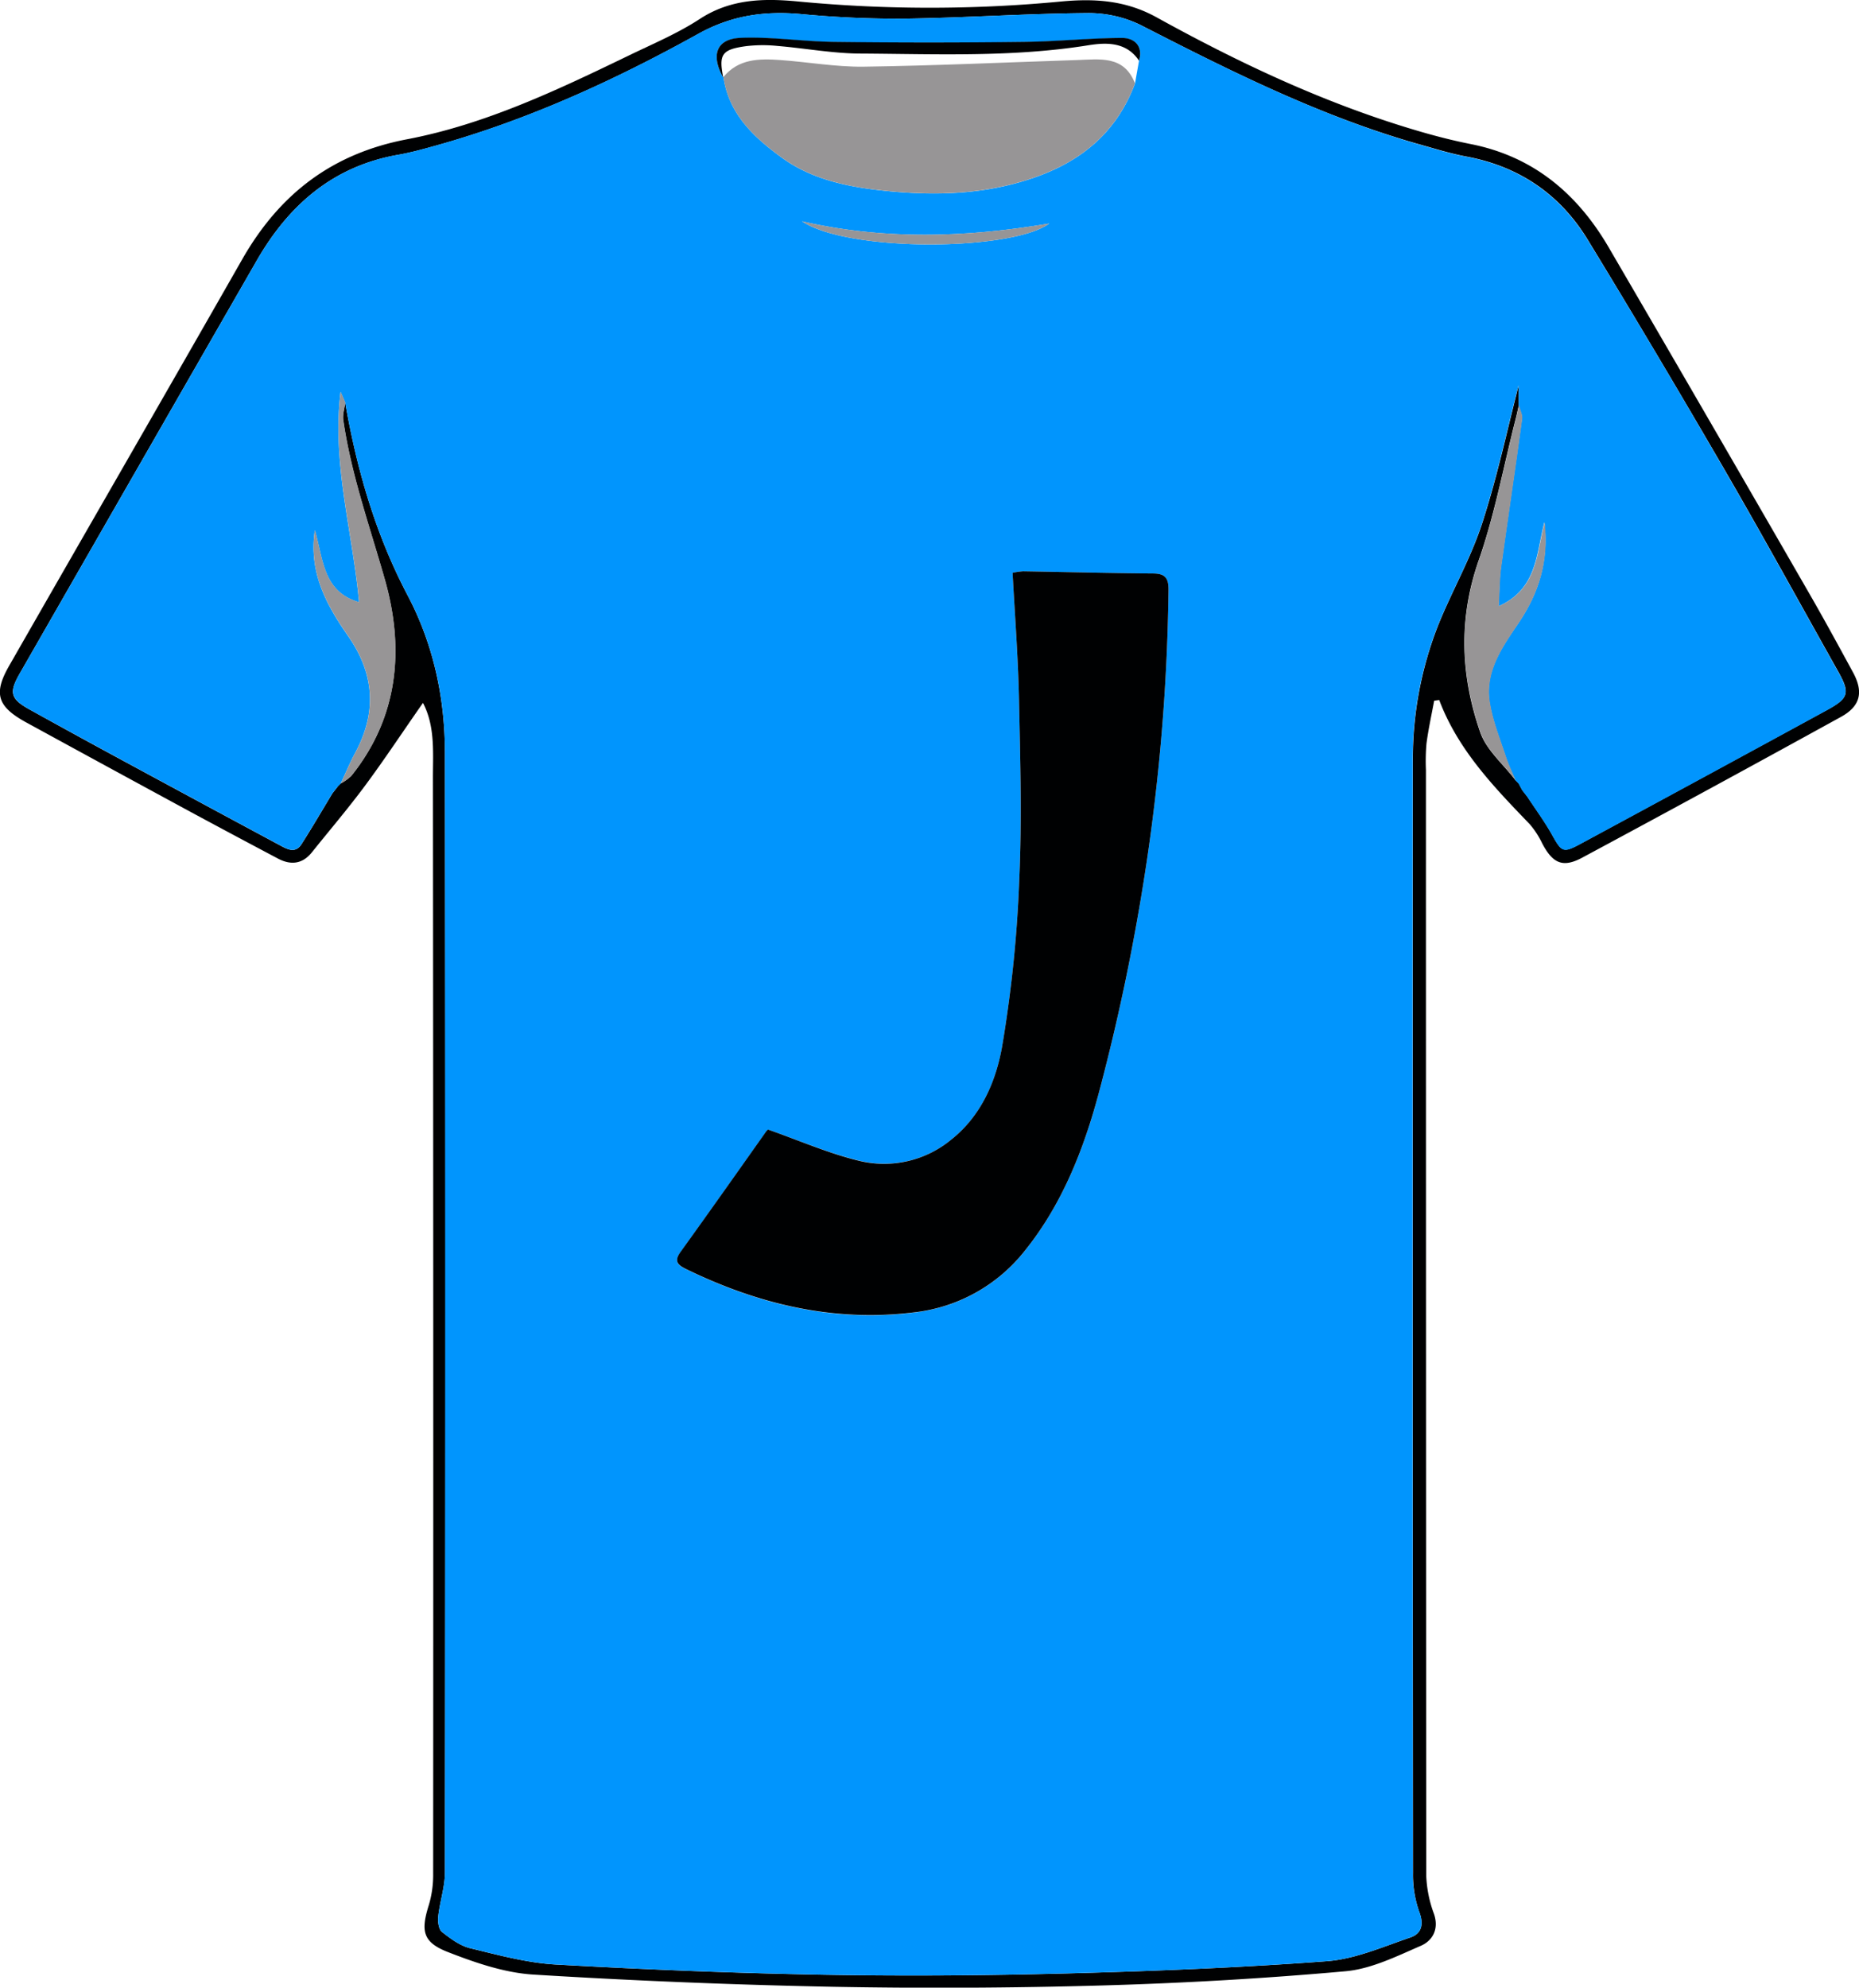 <svg xmlns="http://www.w3.org/2000/svg" width="558.39" height="596.92" viewBox="0 0 558.39 596.92">
  <defs>
    <style>
      .a {
        fill: #000102;
      }

      .b {
        fill: #0195fd;
      }

      .c {
        fill: #979596;
      }
    </style>
  </defs>
  <title>favicon</title>
  <g>
    <path class="a" d="M166.75,227.86c-6,8.56-11.42,16.8-17.3,24.73-5.1,6.89-10.69,13.44-16.06,20.14-2.85,3.56-6.34,3.92-10.19,1.89q-12.51-6.62-25-13.34-25.32-13.72-50.6-27.54c-8.77-4.8-10-8.7-5-17.29,23.23-40.58,46.62-81.07,69.79-121.69C123.53,75.2,139.25,62.92,162,58.59c23.52-4.49,45.2-14.81,66.68-25.2,7.16-3.47,14.59-6.59,21.21-10.92,9.36-6.12,19.4-6.23,29.72-5.24a415.72,415.72,0,0,0,78.72,0c9.94-.94,19.4-.46,28.84,4.78,25.34,14,51.57,26.3,79.53,34.39,4.92,1.43,9.9,2.67,14.92,3.67,18.74,3.75,31.92,14.93,41.29,31Q553.09,142.81,583,194.74c4.56,7.9,8.92,15.92,13.28,23.93,3.21,5.9,2.29,10.15-3.6,13.39q-38.74,21.34-77.73,42.28c-5.83,3.13-8.85,1.73-12-4.25a26,26,0,0,0-3.78-5.82C488.41,253.09,477.66,242,472,227l-1.52.21c-.79,4.27-1.73,8.51-2.3,12.81a60.61,60.61,0,0,0-.17,8q0,166,.09,332a36.74,36.74,0,0,0,2.32,11.51c1.59,4.64-.46,8.08-3.93,9.59-7.34,3.18-15,7-22.76,7.66-24.31,2.18-48.73,3.57-73.13,4.26q-40.22,1.14-80.46.4-45.13-.89-90.23-3.67c-8.7-.54-17.48-3.57-25.71-6.78-7.56-2.95-8.13-6.35-5.7-14.08a31.55,31.55,0,0,0,1.31-9.33q.09-164.72-.07-329.44C169.74,242.64,170.41,234.85,166.75,227.86ZM141,253.08l1-1,0,0a14.53,14.53,0,0,0,3.2-2.28c14.23-17.74,15.95-38.22,10.1-58.87-4.52-15.94-10.13-31.54-12.51-48-.24-1.69.38-3.5.6-5.26,3.51,20.19,9.12,39.62,18.75,57.9,7.7,14.61,11.17,30.64,11.2,47.07q.27,168.22,0,336.46c0,4.38-1.52,8.75-2,13.16-.18,1.55.09,3.89,1.1,4.69,2.53,2,5.42,4.17,8.49,4.91,8.51,2.06,17.13,4.42,25.81,4.9,26.74,1.5,53.51,2.58,80.28,3.06,24.31.43,48.65.25,73-.39,26.09-.69,52.2-1.73,78.22-3.67,8.51-.64,16.85-4.33,25.09-7.13,3.33-1.13,4.14-3.86,2.67-7.7a33.28,33.28,0,0,1-1.87-11.67q-.13-166.74-.05-333.47a109.65,109.65,0,0,1,7.64-41.34c4.15-10.27,9.76-20,13.18-30.51,4.56-14,7.62-28.46,11-41.54v6.09c-.32,1.45-.62,2.9-1,4.34-3.6,14.11-6.26,28.55-11.05,42.25-6.13,17.55-5.43,34.67.48,51.64,1.87,5.37,7,9.62,10.58,14.39l0-.05,1,1-.05-.05,1.06,2,0,0,1.55,2c2.46,3.74,5.13,7.36,7.32,11.25,3,5.4,3.36,5.77,8.7,2.89q37-20,73.94-40.12c6.7-3.66,7-5.18,3.32-11.75-11.38-20.27-22.56-40.66-34.23-60.77q-20.14-34.68-41-68.9c-8.3-13.54-20.55-21.87-36.34-24.82-4.55-.86-9-2.21-13.46-3.48C437,52,409.55,38.26,382.23,24.24a35.85,35.85,0,0,0-16.16-3.54c-18.12.16-36.23,1.41-54.35,1.67A304.51,304.51,0,0,1,280.34,21c-11-1-21,.4-31,6-24.95,13.84-50.88,25.72-78.5,33.44-3.82,1.07-7.67,2.14-11.58,2.83C139.72,66.7,126.4,78.37,116.83,95q-35.64,62-71.18,124c-3.36,5.86-2.84,7.69,3.21,11q15,8.32,30.14,16.49,22.34,12.09,44.71,24.1c2.23,1.2,4.68,2.64,6.57-.32,3.2-5,6.19-10.15,9.26-15.23l1.55-2Z" transform="translate(-39.7 -16.77)"/>
    <path class="b" d="M139.54,255c-3.07,5.08-6.06,10.22-9.26,15.23-1.89,3-4.34,1.52-6.57.32q-22.36-12-44.71-24.1Q63.91,238.29,48.86,230c-6-3.35-6.57-5.18-3.21-11q35.57-62,71.18-124c9.57-16.62,22.89-28.29,42.38-31.74,3.91-.69,7.76-1.76,11.58-2.83,27.62-7.72,53.55-19.6,78.5-33.44,10.07-5.59,20-7,31-6a304.51,304.51,0,0,0,31.38,1.38c18.12-.26,36.23-1.51,54.35-1.67a35.85,35.85,0,0,1,16.16,3.54C409.55,38.26,437,52,466.69,60.37c4.46,1.27,8.91,2.62,13.46,3.48,15.79,2.95,28,11.28,36.34,24.82q20.93,34.2,41,68.9c11.67,20.11,22.85,40.5,34.23,60.77,3.69,6.57,3.38,8.09-3.32,11.75q-36.91,20.16-73.94,40.12c-5.34,2.88-5.66,2.51-8.7-2.89-2.19-3.89-4.86-7.51-7.32-11.25l-1.55-2,0,0-1.06-2,.05.05-1-1,0,0c-.94-2.22-2-4.4-2.78-6.69-1.8-5.58-4.1-11.11-5-16.85-1.4-9.18,3.77-16.42,8.63-23.6,6-8.85,9.24-18.46,7.85-30.35-2.49,9.75-2.19,20-13.77,25.23.29-4.82.26-8.27.73-11.67,2.05-14.85,4.27-29.68,6.3-44.54.18-1.31-.65-2.76-1-4.14v-6.09c-3.4,13.08-6.46,27.55-11,41.54-3.42,10.49-9,20.24-13.18,30.51a109.65,109.65,0,0,0-7.64,41.34q-.06,166.74.05,333.47A33.28,33.28,0,0,0,466,590.91c1.47,3.84.66,6.57-2.67,7.7-8.24,2.8-16.58,6.49-25.09,7.13-26,1.94-52.13,3-78.22,3.67-24.31.64-48.65.82-73,.39-26.77-.48-53.54-1.56-80.28-3.06-8.68-.48-17.3-2.84-25.81-4.9-3.07-.74-6-2.87-8.49-4.91-1-.8-1.28-3.14-1.1-4.69.48-4.41,2-8.78,2-13.16q.18-168.24,0-336.46c0-16.43-3.5-32.46-11.2-47.07-9.63-18.28-15.24-37.71-18.76-57.9L142,134.44c-2.65,21.57,3.63,42.07,5.55,63.18-10.89-3.13-10.74-12.9-13.28-21.63-1.92,12.77,3.57,22.57,10.05,31.88,7.9,11.35,8.61,22.87,2.07,35-1.61,3-2.91,6.15-4.36,9.23l0,0-1,1,.05-.05Zm117.4-215,.06-.18C258.57,51,266.16,58,274.37,64c9.32,6.84,20.4,9,31.88,10.15,14.95,1.46,29.44,1,43.85-3.95,14.57-5,25.08-13.81,30.52-28.36q.61-3.42,1.21-6.83c1.32-4.46-1.46-6.79-5-6.78-9.9,0-19.78,1.09-29.68,1.19q-28.46.32-56.91,0c-9.41-.11-18.84-1.61-28.2-1.21C254.84,28.44,253.16,33.39,256.94,40.06ZM270.39,356a4,4,0,0,0-.83,1c-8.48,11.94-16.89,23.93-25.45,35.8-2.09,2.89-.74,4,1.75,5.18,21.54,10.52,44.09,15.94,68.14,13a49.34,49.34,0,0,0,33.53-18.57c11.25-14,17.73-30.54,22.27-47.56,5.12-19.22,9.33-38.76,12.61-58.39A601.07,601.07,0,0,0,390.69,194c.05-3.73-1.1-5-4.75-5-13-.11-26-.44-38.94-.66a21.76,21.76,0,0,0-3.15.46c.68,12.81,1.67,25.42,1.93,38,.38,18,.9,36,.09,53.89a386.33,386.33,0,0,1-5.19,50.5c-1.86,10.42-6.31,20.74-15.23,27.81a31.66,31.66,0,0,1-27.81,6.29C288.56,363.11,279.86,359.28,270.39,356ZM280.62,83.24c13.94,9.34,63.06,8.92,74.23.66C329.79,88.13,305.22,88.88,280.62,83.24Z" transform="translate(-39.7 -16.77)"/>
    <path class="c" d="M142.05,252.08c1.45-3.08,2.75-6.24,4.36-9.23,6.54-12.11,5.83-23.63-2.07-35-6.48-9.31-12-19.11-10.05-31.88,2.54,8.73,2.39,18.5,13.28,21.63-1.92-21.11-8.2-41.61-5.55-63.18l1.41,3.21c-.21,1.76-.83,3.57-.59,5.26,2.38,16.48,8,32.08,12.51,48,5.85,20.65,4.13,41.13-10.1,58.87A14.53,14.53,0,0,1,142.05,252.08Z" transform="translate(-39.7 -16.77)"/>
    <path class="c" d="M495.93,138.47c.36,1.38,1.19,2.83,1,4.14-2,14.86-4.25,29.69-6.3,44.54-.47,3.4-.44,6.85-.73,11.67,11.58-5.25,11.28-15.48,13.77-25.23,1.39,11.89-1.87,21.5-7.85,30.35-4.86,7.18-10,14.42-8.63,23.6.87,5.74,3.17,11.27,5,16.85.74,2.29,1.84,4.47,2.78,6.69-3.62-4.76-8.71-9-10.58-14.38-5.91-17-6.61-34.09-.48-51.64,4.79-13.7,7.45-28.14,11.05-42.25C495.31,141.37,495.61,139.92,495.93,138.47Z" transform="translate(-39.7 -16.77)"/>
    <path class="c" d="M495.9,252l1.06,2C496.61,253.38,496.26,252.7,495.9,252Z" transform="translate(-39.7 -16.77)"/>
    <path class="c" d="M139.54,255l1.55-2Z" transform="translate(-39.7 -16.77)"/>
    <path class="c" d="M496.93,254l1.55,2Z" transform="translate(-39.7 -16.77)"/>
    <path class="c" d="M494.92,251l1,1Z" transform="translate(-39.7 -16.77)"/>
    <path class="c" d="M141,253.08l1-1Z" transform="translate(-39.7 -16.77)"/>
    <path class="a" d="M270.39,356c9.47,3.32,18.17,7.15,27.25,9.35A31.66,31.66,0,0,0,325.45,359c8.92-7.07,13.37-17.39,15.23-27.81a386.33,386.33,0,0,0,5.19-50.5c.81-17.93.29-35.93-.09-53.89-.26-12.62-1.25-25.23-1.93-38a21.76,21.76,0,0,1,3.15-.46c13,.22,26,.55,38.94.66,3.65,0,4.8,1.27,4.75,5a601.07,601.07,0,0,1-8.28,92.43c-3.28,19.63-7.49,39.17-12.61,58.39-4.54,17-11,33.56-22.27,47.56A49.34,49.34,0,0,1,314,410.93c-24.05,2.91-46.6-2.51-68.14-13-2.49-1.21-3.84-2.29-1.75-5.18,8.56-11.87,17-23.86,25.45-35.8A4,4,0,0,1,270.39,356Z" transform="translate(-39.7 -16.77)"/>
    <path class="c" d="M380.62,41.82c-5.44,14.55-15.95,23.37-30.52,28.36-14.41,4.93-28.9,5.41-43.85,3.95C294.77,73,283.69,70.82,274.37,64c-8.21-6-15.8-13-17.37-24.1,4.55-5.54,10.8-5.55,17.1-5.1,8.29.6,16.57,2.07,24.84,2,21.43-.3,42.85-1.3,64.28-2C370,34.59,377.32,33.3,380.62,41.82Z" transform="translate(-39.7 -16.77)"/>
    <path class="a" d="M381.83,35c-3.76-5.67-9.79-5.5-15.12-4.65C344,34,321.22,33,298.45,32.86c-8.44,0-16.86-1.6-25.31-2.3a42.8,42.8,0,0,0-9.4.08c-7.26,1-8.17,2.48-6.8,9.42-3.78-6.67-2.1-11.62,5.12-11.92,9.36-.4,18.79,1.1,28.2,1.21q28.46.36,56.91,0c9.9-.1,19.78-1.17,29.68-1.19C380.37,28.2,383.15,30.53,381.83,35Z" transform="translate(-39.7 -16.77)"/>
    <path class="c" d="M280.62,83.24c24.6,5.64,49.17,4.89,74.23.66C343.68,92.16,294.56,92.58,280.62,83.24Z" transform="translate(-39.7 -16.77)"/>
  </g>
</svg>
